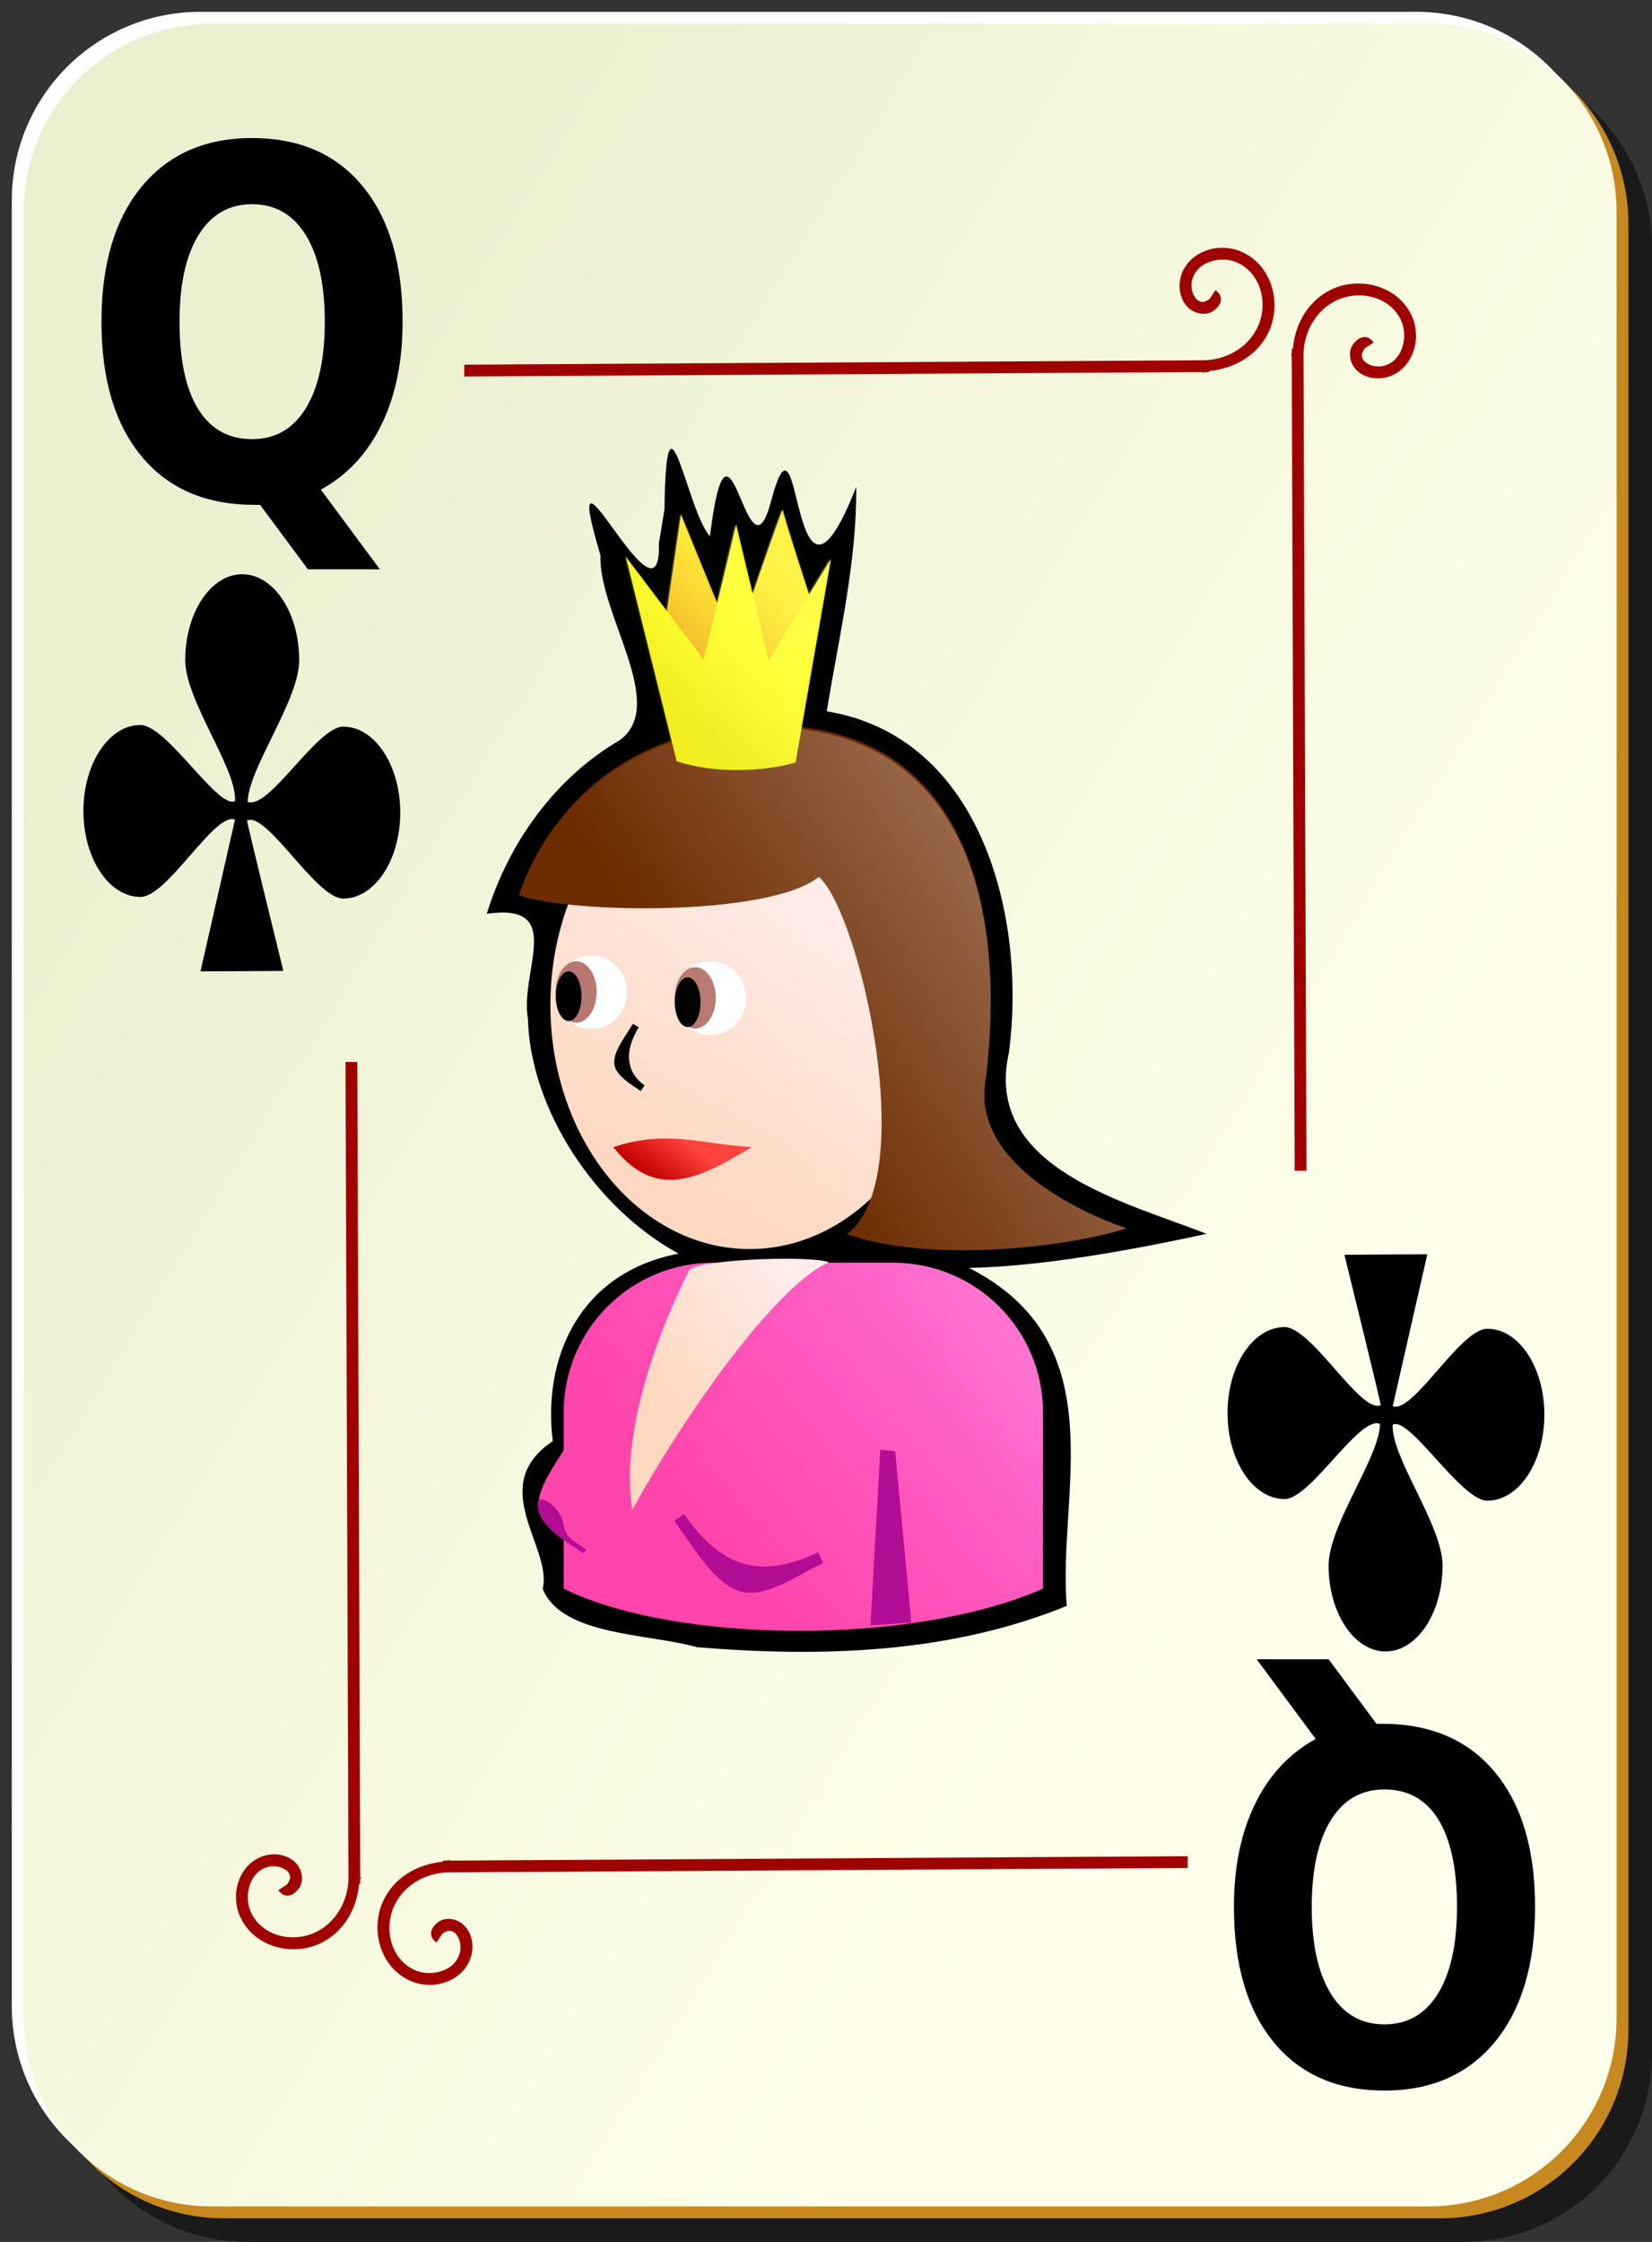 <?xml version="1.0" encoding="UTF-8"?>
<svg viewBox="0 0 140 190" xmlns="http://www.w3.org/2000/svg" xmlns:xlink="http://www.w3.org/1999/xlink">
 <rect x="0" y="0" width="140" height="190" fill="#333333" stroke="none"/>
 <defs>
  <linearGradient id="a">
   <stop stop-color="#ffd8c1" offset="0"/>
   <stop stop-color="#ffeded" offset="1"/>
  </linearGradient>
  <linearGradient id="h" x1="74.794" x2="96.571" y1="404.47" y2="386.37" gradientUnits="userSpaceOnUse">
   <stop stop-color="#ff44ab" offset="0"/>
   <stop stop-color="#f6c" offset="1"/>
  </linearGradient>
  <linearGradient id="g" x1="632" x2="698" y1="146.36" y2="85.362" gradientUnits="userSpaceOnUse">
   <stop stop-color="#f0a700" offset="0"/>
   <stop stop-color="#ffed00" offset="1"/>
  </linearGradient>
  <linearGradient id="f" x1="653" x2="708" y1="210.36" y2="160.36" gradientUnits="userSpaceOnUse">
   <stop stop-color="#f0eb00" offset="0"/>
   <stop stop-color="#ff0" offset="1"/>
  </linearGradient>
  <linearGradient id="e" x1="71.505" x2="74.09" y1="375.69" y2="372.19" gradientUnits="userSpaceOnUse">
   <stop stop-color="#c10000" offset="0"/>
   <stop stop-color="#ff433e" offset="1"/>
  </linearGradient>
  <linearGradient id="c" x1="153.67" x2="73.528" y1="307.5" y2="359.32" gradientUnits="userSpaceOnUse">
   <stop stop-color="#fff" offset="0"/>
   <stop stop-color="#fff" stop-opacity="0" offset="1"/>
  </linearGradient>
  <linearGradient id="b" x1="2" x2="109" y1="62.1" y2="127.7" gradientUnits="userSpaceOnUse">
   <stop stop-color="#ebf0d0" offset="0"/>
   <stop stop-color="#ffffeb" offset="1"/>
  </linearGradient>
  <linearGradient id="i" x1="356.44" x2="484.8" y1="437.5" y2="256.18" gradientTransform="matrix(.187 0 0 .145 6.089 313.53)" gradientUnits="userSpaceOnUse" xlink:href="#a"/>
  <linearGradient id="d" x1="71.565" x2="84.238" y1="392.68" y2="383.49" gradientUnits="userSpaceOnUse" xlink:href="#a"/>
 </defs>
 <path d="m21 5h103c8.864 0 16 7.136 16 16v153c0 8.864-7.136 16-16 16h-103c-8.864 0-16-7.136-16-16v-153c0-8.864 7.136-16 16-16z" fill-opacity=".498"/>
 <path d="m17 1h103c8.864 0 16 7.136 16 16v153c0 8.864-7.136 16-16 16h-103c-8.864 0-16-7.136-16-16v-153c0-8.864 7.136-16 16-16z" fill="#fff"/>
 <path d="m19 3h103c8.864 0 16 7.136 16 16v153c0 8.864-7.136 16-16 16h-103c-8.864 0-16-7.136-16-16v-153c0-8.864 7.136-16 16-16z" fill="#c7891f"/>
 <path d="m18 2h103c8.864 0 16 7.136 16 16v153c0 8.864-7.136 16-16 16h-103c-8.864 0-16-7.136-16-16v-153c0-8.864 7.136-16 16-16z" fill="url(#b)"/>
 <path d="m103.531,21c-.497.002-.973.099-1.438.281-.93.364-1.738,1.111-2.031,2.188-.176.645-.123,1.381.188,2s.932,1.119 1.75,1.125c.476.003.85-.196 1.156-.531 .153-.168.313-.416.312-.719s-.21-.583-.469-.75l-.531.812c.07.045 0-.005 0-.062s.017-.022-.031.031c-.097.106-.455.219-.438.219-.423-.003-.655-.217-.844-.594s-.227-.905-.125-1.281c.204-.751.718-1.231 1.406-1.5s1.552-.298 2.25-.031c2.116.808 2.825,3.429 1.938,5.438-.779,1.764-2.581,2.83-4.5,2.906l-62.781.375v1l62.562-.375v.062c.078 0.0.141-.06.219-.062h.344v-.094c2.163-.194 4.191-1.362 5.094-3.406 1.101-2.492.143-5.748-2.562-6.781-.472-.18-.971-.252-1.469-.25zm11.406,3.031c-.672.023-1.346.162-1.969.438-2.044.903-3.212,2.93-3.406,5.094h-.094v.344c-.003.078-.063.141-.062.219h.062l.25,69.094h1l-.25-69.312c.077-1.919 1.142-3.721 2.906-4.5 2.008-.887 4.63-.178 5.438,1.938 .266.698.238,1.562-.031,2.25s-.749,1.202-1.5,1.406c-.376.102-.905.064-1.281-.125s-.591-.421-.594-.844c0.0.017.113-.341.219-.438 .053-.048.089-.031.031-.031s-.108-.07-.062,0l.812-.531c-.167-.259-.447-.468-.75-.469s-.551.159-.719.312c-.335.306-.535.681-.531,1.156 .006.818.506,1.44 1.125,1.75s1.355.363 2,.188c1.076-.293 1.824-1.101 2.188-2.031 .182-.465.279-.94.281-1.438s-.07-.996-.25-1.469c-.775-2.029-2.797-3.068-4.812-3zm-85.656,65.969 .25,69.312c-.077,1.919-1.142,3.721-2.906,4.5-2.008.887-4.63.178-5.438-1.938-.266-.698-.238-1.562.031-2.25s.749-1.202 1.5-1.406c.376-.102.905-.064 1.281.125s.591.421.594.844c-0-.017-.113.341-.219.438-.053.048-.089.031-.031.031s.108.07.062,0l-.812.531c.167.259.447.468.75.469s.551-.159.719-.312c.335-.306.535-.681.531-1.156-.006-.818-.506-1.44-1.125-1.75s-1.355-.363-2-.188c-1.076.293-1.824,1.101-2.188,2.031-.182.465-.279.94-.281,1.438s.07.996.25,1.469c1.033,2.706 4.289,3.663 6.781,2.562 2.044-.903 3.212-2.93 3.406-5.094h.094v-.344c.003-.078.063-.141.062-.219h-.062l-.25-69.094h-1zm71.375,67.312-62.562.375v-.062c-.078-0-.141.06-.219.062h-.344v.094c-2.163.194-4.191,1.362-5.094,3.406-1.101,2.492-.143,5.748 2.562,6.781 .472.18.971.252 1.469.25s.973-.099 1.438-.281c.93-.364 1.738-1.111 2.031-2.188 .176-.645.123-1.381-.188-2s-.932-1.119-1.75-1.125c-.476-.003-.85.196-1.156.531-.153.168-.313.416-.312.719s.21.583.469.75l.531-.812c-.07-.045-0.0.005 0,.062s-.017.022.031-.031c.097-.106.455-.219.438-.219 .423.003.655.217.844.594s.227.905.125,1.281c-.204.751-.718,1.231-1.406,1.5s-1.552.298-2.25.031c-2.116-.808-2.825-3.429-1.938-5.438 .779-1.764 2.581-2.83 4.5-2.906l62.781-.375v-1z" fill="#9f0000" fill-rule="evenodd"/>
 <path d="m22.039 42.783h-0.498c-4.087 0-7.266-1.366-9.536-4.099s-3.406-6.537-3.406-11.413c0-4.863 1.13-8.674 3.389-11.433 2.271-2.76 5.394-4.139 9.37-4.139 4.02 3e-5 7.149 1.366 9.387 4.099 2.248 2.733 3.373 6.557 3.373 11.474-3e-5 3.376-0.598 6.283-1.794 8.721-1.185 2.438-2.896 4.273-5.133 5.506l5.001 6.752h-6.097l-4.054-5.465m-0.681-25.479c-1.949 3e-5 -3.461 0.871-4.535 2.612s-1.611 4.193-1.611 7.354c-1e-5 3.215 0.526 5.68 1.578 7.394 1.052 1.701 2.575 2.552 4.569 2.552 1.96 0 3.478-0.871 4.552-2.612s1.611-4.186 1.611-7.334c-2e-5 -3.161-0.537-5.613-1.611-7.354s-2.592-2.612-4.552-2.612"/>
 <path d="m116.65 146.09h0.498c4.087 0 7.266 1.366 9.536 4.099s3.406 6.537 3.406 11.413c1e-5 4.863-1.13 8.674-3.389 11.433-2.271 2.76-5.394 4.139-9.37 4.139-4.02-3e-5 -7.149-1.366-9.387-4.099-2.248-2.733-3.373-6.557-3.373-11.474 2e-5 -3.376 0.598-6.283 1.794-8.721 1.185-2.438 2.896-4.273 5.133-5.506l-5.001-6.752h6.097l4.054 5.465m0.681 25.479c1.949-2e-5 3.461-0.871 4.535-2.612s1.611-4.193 1.611-7.354c0-3.215-0.526-5.68-1.578-7.394-1.052-1.701-2.575-2.552-4.569-2.552-1.96 0-3.478 0.871-4.552 2.612s-1.611 4.186-1.611 7.334c2e-5 3.161 0.537 5.613 1.611 7.354s2.592 2.612 4.552 2.612"/>
 <path d="m20.527 48.665c-2.666 0-4.83 3.264-4.83 7.286 0 3.427 4.392 9.192 4.221 11.93-1.41 0.782-5.767-6.438-8.019-6.438-2.666 0-4.83 3.264-4.83 7.286s2.163 7.286 4.83 7.286c2.312 0 6.276-7.214 8.019-6.563l-2.929 12.874 7.024-0.042s-3.077-12.481-3.081-12.776h0.055v0.014c1.707-0.64 5.806 6.632 8.102 6.632 2.666 0 4.83-3.264 4.83-7.286s-2.163-7.286-4.83-7.286c-2.243 0-6.308 7.101-8.093 6.368 0.025-2.805 4.36-8.576 4.36-11.999 0-4.022-2.163-7.286-4.83-7.286z" fill-rule="evenodd"/>
 <path d="m117.42 139.96c2.666 0 4.83-3.264 4.83-7.286 0-3.427-4.392-9.192-4.221-11.93 1.41-0.782 5.767 6.438 8.019 6.438 2.666 0 4.83-3.264 4.83-7.286s-2.163-7.286-4.83-7.286c-2.312 0-6.276 7.214-8.019 6.563l2.929-12.874-7.024 0.042s3.077 12.481 3.081 12.776h-0.055v-0.014c-1.707 0.64-5.806-6.632-8.102-6.632-2.666 0-4.83 3.264-4.83 7.286s2.163 7.286 4.83 7.286c2.243 0 6.308-7.101 8.093-6.368-0.025 2.805-4.36 8.576-4.36 11.999 0 4.022 2.163 7.286 4.83 7.286z" fill-rule="evenodd"/>
 <g transform="translate(-16.25 -275.7)">
  <path d="m72.088 321.75c0.249 8.389-8.774-11.842-4.95 1.018-0.178 4.945 5.745 12.646 1.643 15.655-5.489 3.201-9.415 8.682-11.281 14.719 6.724-0.954 2.783 4.807 3.489 8.903 0.206 7.749 5.802 16.133 12.775 19.897-8.466 1.632-11.54 8.885-10.669 15.893-5.694 3.824-0.009 8.984-0.851 12.525 1.62 3.989 8.94 3.763 13.069 4.938 10.521 0.872 21.44 0.545 31.344-3.5-0.824-9.424 4.237-22.266-8.289-28.644 6.224-0.116 14.098-1.571 20.133-2.887-6.864-2.708-18.925-5.578-16.759-15.308 1.534-11.465-2.273-26.823-15.428-28.974 1.028-6.322 2.549-12.59 2.5-19.031-5.678 14.511-4.547-8.82-7.219 1.218-2.054 7.803-3.522-10.376-5.181 2.978-1.973-2.184-3.702-14.038-3.852-2.276l-0.473 2.876z"/>
  <path d="m96.661 360.88c0 11.413-7.564 20.676-16.884 20.676s-16.884-9.263-16.884-20.676 7.564-20.676 16.884-20.676 16.884 9.263 16.884 20.676z" fill="url(#i)"/>
  <path d="m76.737 382.71c-7.049 0-12.719 5.67-12.719 12.719v3.188c-1.178 1.833-2.333 3.554-2.094 4.969 0.176 1.044 1.093 1.892 2.094 2.625v4.125c9.38 4.649 29.532 4.894 40.625 0v-14.906c0-7.049-5.67-12.719-12.719-12.719h-15.188z" fill="url(#h)"/>
  <path d="m60.238 351.58s3.896-14.131 20.612-14.41c16.434-0.28 20.82 13.882 18.967 29.832-1.713 8.501 11.901 12.785 11.901 12.785-4.853 1.577-16.452 3.014-23.694 0.516 6.288-4.722 1.046-27.348-2.379-30.284-4.269 3.388-21.033 3.095-25.406 1.561z" fill="#6d2b00" fill-rule="evenodd"/>
  <path transform="matrix(.145 0 0 .145 28.302 324.65)" d="m353 245.86c0 11.868-9.408 21.5-21 21.5s-21-9.632-21-21.5 9.408-21.5 21-21.5 21 9.632 21 21.5z" fill="#fff"/>
  <path transform="matrix(.083 0 0 .121 47.609 330.52)" d="m353 245.86c0 11.868-9.408 21.5-21 21.5s-21-9.632-21-21.5 9.408-21.5 21-21.5 21 9.632 21 21.5z" fill="#b67870"/>
  <path transform="matrix(.052 0 0 .098 57.263 336.54)" d="m353 245.86c0 11.868-9.408 21.5-21 21.5s-21-9.632-21-21.5 9.408-21.5 21-21.5 21 9.632 21 21.5z"/>
  <g transform="matrix(.12 0 0 .097 -1.403 317.88)" fill-rule="evenodd">
   <path d="m618 99.362 10-85 38 115s34-123 34-119 23 91 23 91l-18 70h-77l-10-72z" fill="url(#g)"/>
   <path d="m589 51.362 36 179c27 10.667 60 9.333 84 1l25-178-44 89-23-119-23 118-55-90z" fill="url(#f)"/>
  </g>
  <path transform="matrix(.145 0 0 .145 18.214 324.15)" d="m353 245.86c0 11.868-9.408 21.5-21 21.5s-21-9.632-21-21.5 9.408-21.5 21-21.5 21 9.632 21 21.5z" fill="#fff"/>
  <path transform="matrix(.083 0 0 .121 37.521 330.02)" d="m353 245.86c0 11.868-9.408 21.5-21 21.5s-21-9.632-21-21.5 9.408-21.5 21-21.5 21 9.632 21 21.5z" fill="#b67870"/>
  <path transform="matrix(.052 0 0 .098 47.175 336.03)" d="m353 245.86c0 11.868-9.408 21.5-21 21.5s-21-9.632-21-21.5 9.408-21.5 21-21.5 21 9.632 21 21.5z"/>
  <path d="m68.226 372.92c3.531 4.414 6.936 2.9 11.728 0-4.288-0.252-7.188-1.513-11.728 0z" fill="url(#e)" fill-rule="evenodd"/>
  <path d="m90.849 398.57 1.264 0.123 1.371 14.513-3.465 0.25 0.83-14.886z" fill="#b30d95"/>
  <path d="m74.219 404.02-0.812 0.562c2.043 2.961 3.741 5.674 5.887 6.057s4.673-1.55 6.707-2.463l-0.406-0.906c-1.956 0.878-3.844 1.423-5.688 1.094s-3.741-1.524-5.688-4.344z" fill="#b30d95" fill-rule="evenodd"/>
  <path d="m69.888 362.47c-0.792 1.287-1.734 2.49-1.57 3.463s1.442 1.674 2.232 2.235l0.331-0.478c-0.695-0.493-1.152-1.13-1.287-1.93s0.05-1.792 0.79-2.996l-0.496-0.294z" fill-rule="evenodd"/>
  <path d="m74.724 383.25s-6.318 11.774-4.882 20.389c5.456-9.764 12.636-19.241 16.656-20.964-1.436-0.574-10.338-0.287-11.774 0.574z" fill="url(#d)" fill-rule="evenodd"/>
  <path d="m61.836 403.51c0.279 1.653 2.451 2.847 3.795 3.8l0.326-0.269c-1.181-0.838-1.764-0.956-1.994-2.316s-2.407-2.869-2.127-1.215z" fill="#b30d95" fill-rule="evenodd"/>
  <path d="m82.469 318.9c0-0.242-1.37 3.727-2.562 7.188l-1.406-5.938-1.594 6.656-3.062-7.531-1.219 8.188-3.469-4.594 3.906 15.781c-10.096 3.596-12.812 12.938-12.812 12.938 0.889 0.312 2.514 0.53 4.219 0.719-0.983 2.622-1.562 5.522-1.562 8.594 0 11.413 7.555 20.656 16.875 20.656 3.864 0 7.372-1.666 10.219-4.344-0.467 1.304-1.066 2.416-1.969 3.094 7.242 2.498 18.835 1.077 23.688-0.5 0 0-13.619-4.311-11.906-12.813 1.722-14.82-2.071-27.917-15.781-29.5l2.5-14.438-1.844 3c-0.684-2.107-2.219-6.841-2.219-7.156zm-5.719 63.813c-7.049 0-12.719 5.67-12.719 12.719v3.188c-1.178 1.833-2.333 3.554-2.094 4.969 0.176 1.044 1.093 1.892 2.094 2.625v4.156c6.012 2.98 16.361 3.926 26 3.094 1.149-0.099 2.32-0.094 3.438-0.25 4.135-0.579 8.052-1.46 11.188-2.844v-14.938c0-7.049-5.701-12.719-12.75-12.719h-15.156z" fill="url(#c)"/>
 </g>
</svg>
